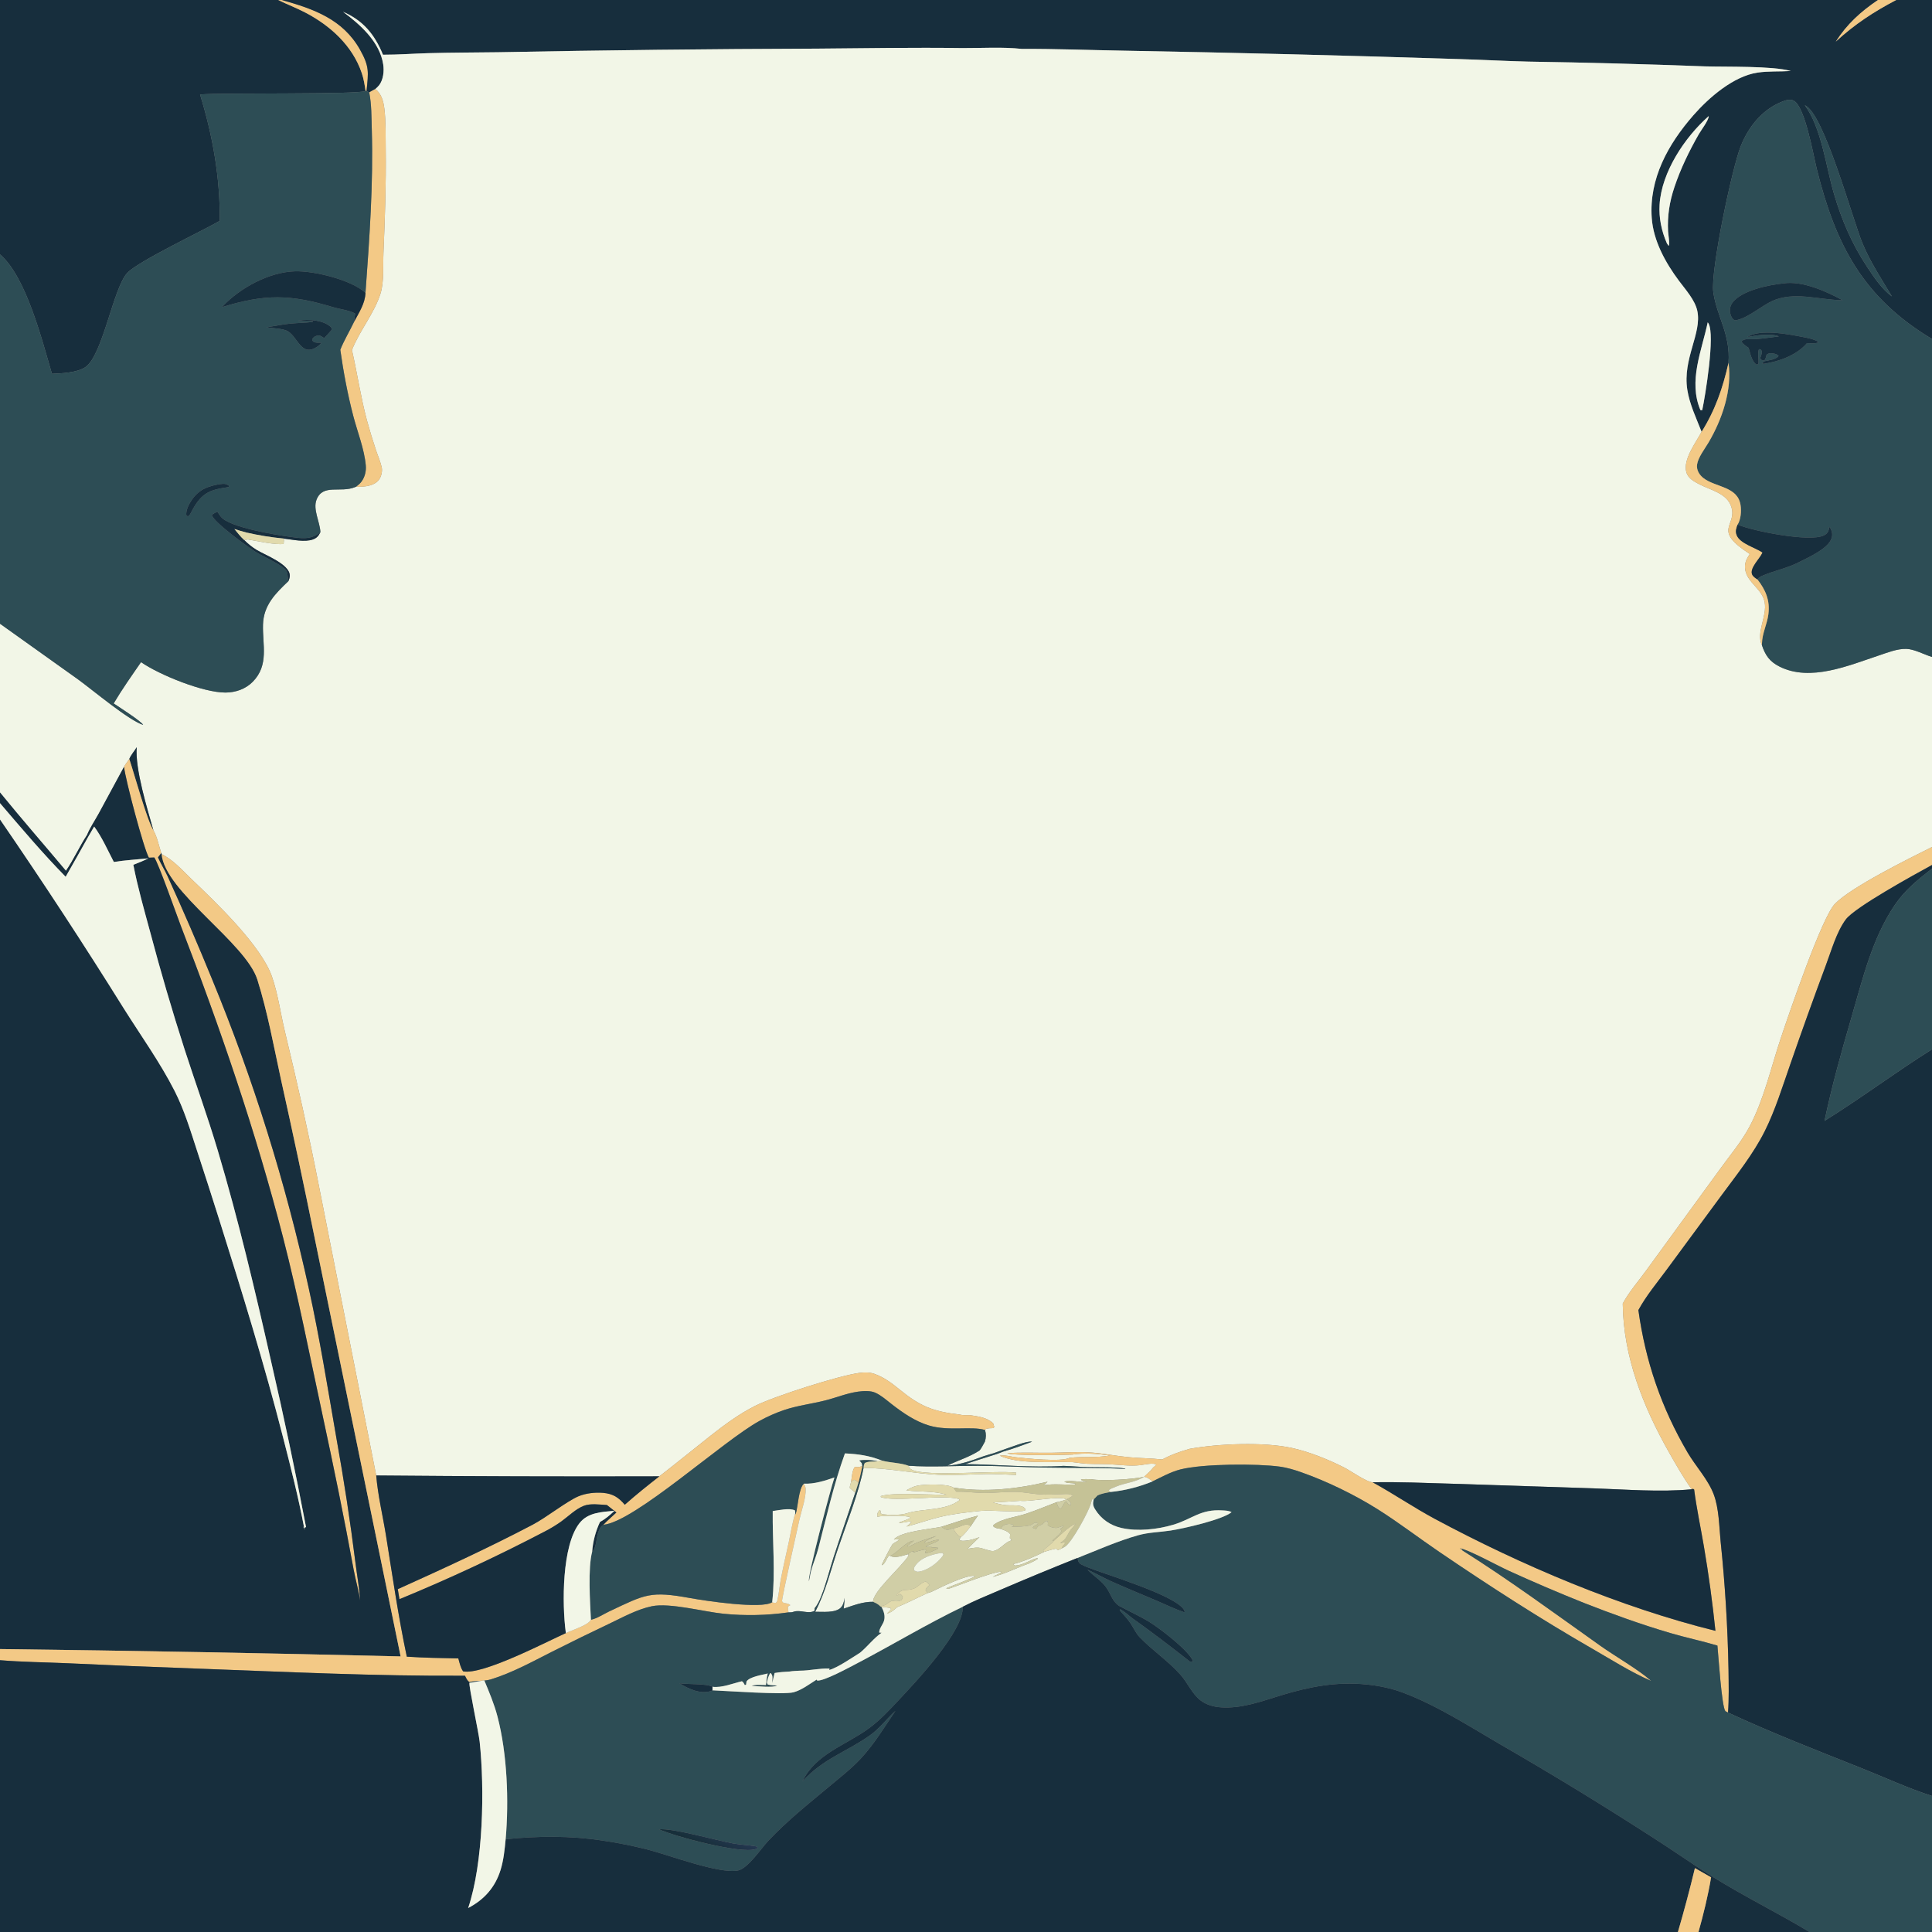 <?xml version="1.0" encoding="utf-8" ?>
<svg xmlns="http://www.w3.org/2000/svg" xmlns:xlink="http://www.w3.org/1999/xlink" width="1024" height="1024">
	<rect width="100%" height="100%" fill="#808080" stroke="none"/>
	<path fill="#172E3D" d="M0 0L147.459 0C152.161 2.324 157.077 4.182 161.728 6.606C175.071 13.559 186.831 24.188 191.752 38.754C192.798 41.849 193.307 45.029 193.755 48.254C189.77 50.144 118.598 49.141 106.038 50.056C112.819 72.241 116.639 93.833 116.499 117.05C106.784 122.634 73.416 138.39 67.519 144.601C59.961 152.561 54.469 188.626 45.108 194.704C40.699 197.567 32.638 197.906 27.529 198.129C22.372 180.639 13.941 146.755 0 134.838L0 0Z"/>
	<path fill="#F3C986" d="M147.459 0L149.356 0C166.229 4.728 181.723 10.159 190.817 26.317C195.927 35.399 195.261 38.296 194.279 48.206L193.755 48.254C193.307 45.029 192.798 41.849 191.752 38.754C186.831 24.188 175.071 13.559 161.728 6.606C157.077 4.182 152.161 2.324 147.459 0Z"/>
	<path fill="#172E3D" d="M149.356 0L995.351 0C986.145 6.255 979.044 12.68 972.996 22.063C982.923 12.931 993.106 6.236 1005.04 0L1024 0L1024 179.686C987.35 157.684 972.931 129.76 962.926 89.573C961.043 82.011 956.758 56.759 950.776 53.405C948.659 52.218 945.894 53.309 943.868 54.161C933.693 58.441 926.709 67.35 922.673 77.379C918.114 88.708 906.468 143.742 908.097 154.906C910.001 167.95 917.299 177.243 916.137 192.341C913.144 205.601 909.138 217.296 901.88 228.872C899.059 221.659 895.525 214.306 894.31 206.612C891.7 190.091 902.149 176.633 899.605 164.754C898.373 159.004 893.358 153.493 889.913 148.872C882.77 139.293 876.328 127.719 875.461 115.58C873.972 94.704 884.104 76.458 897.485 61.146C905.702 51.743 918.764 40.381 931.539 38.477C937.262 37.623 943.363 38.011 949.158 37.642C939.599 34.874 914.956 35.507 903.669 35.178Q856.812 33.394 809.926 32.651C797.806 32.357 785.702 31.672 773.585 31.324Q684.619 28.452 595.62 26.858C577.571 26.555 559.569 25.845 541.509 25.91C531.303 24.816 520.382 25.53 510.098 25.484C484.309 25.117 458.617 25.579 432.835 25.778Q348.332 26.05 263.843 27.686C251.583 27.86 239.301 27.838 227.046 28.179C219.043 28.401 210.982 29.023 202.982 29.006C198.6 18.331 192.571 10.894 181.787 6.234C190.969 13.046 201.319 22.206 203.124 34.218C203.651 37.729 203.175 42.253 200.945 45.161C200.371 45.91 199.652 46.538 198.957 47.171C197.866 47.765 196.74 48.326 195.695 48.998L194.279 48.206C195.261 38.296 195.927 35.399 190.817 26.317C181.723 10.159 166.229 4.728 149.356 0ZM956.596 55.803C965.416 67.746 967.777 88.077 971.95 102.369C976.062 116.451 981.511 129.227 989.645 141.492C993.188 146.835 997.503 153.347 1002.77 157.129C997.231 147.957 991.282 138.9 987.152 128.978C981.945 116.47 966.703 59.867 956.596 55.803ZM905.665 61.523C892.934 72.751 880.668 91.219 879.612 108.455C879.18 115.507 880.656 122.539 883.496 128.987L884.418 130.306C885.14 129.405 884.191 124.098 884.115 122.647C883.689 114.442 884.869 106.973 887.463 99.214C890.717 89.483 895.307 80.024 900.4 71.119C901.628 68.971 905.675 63.726 905.665 61.523ZM905.13 170.847C901.926 186.021 894.765 201.941 901.241 217.335L902.201 217.422C903.834 209.852 909.082 177.78 905.572 171.484C905.446 171.258 905.277 171.059 905.13 170.847Z"/>
	<path fill="#F3C986" d="M995.351 0L1005.04 0C993.106 6.236 982.923 12.931 972.996 22.063C979.044 12.68 986.145 6.255 995.351 0Z"/>
	<path fill="#F2F6E7" d="M202.982 29.006C210.982 29.023 219.043 28.401 227.046 28.179C239.301 27.838 251.583 27.86 263.843 27.686Q348.332 26.05 432.835 25.778C458.617 25.579 484.309 25.117 510.098 25.484C520.382 25.53 531.303 24.816 541.509 25.91C559.569 25.845 577.571 26.555 595.62 26.858Q684.619 28.452 773.585 31.324C785.702 31.672 797.806 32.357 809.926 32.651Q856.812 33.394 903.669 35.178C914.956 35.507 939.599 34.874 949.158 37.642C943.363 38.011 937.262 37.623 931.539 38.477C918.764 40.381 905.702 51.743 897.485 61.146C884.104 76.458 873.972 94.704 875.461 115.58C876.328 127.719 882.77 139.293 889.913 148.872C893.358 153.493 898.373 159.004 899.605 164.754C902.149 176.633 891.7 190.091 894.31 206.612C895.525 214.306 899.059 221.659 901.88 228.872C898.843 234.544 891.998 243.443 893.761 250.165C894.616 253.427 897.701 255.107 900.476 256.577C906.457 259.744 915.408 261.372 917.661 268.717C920.83 279.053 907.158 280.523 927.422 293.622C925.564 296.395 924.391 298.801 925.045 302.216C926.335 308.951 934.049 312.232 935.314 319.213C936.682 326.772 930.633 335.205 933.855 341.954C935.645 347.307 937.892 350.626 943.139 353.279C959.486 361.546 979.988 352.663 995.845 347.405C1000.43 345.883 1005.56 343.775 1010.46 343.921C1014.57 344.044 1019.98 346.983 1024 348.21L1024 448.937C1011.63 455.104 981.023 470.219 972.525 479.073C965.552 486.338 948.281 537.022 943.789 550.463C938.652 565.838 934.937 582.685 927.345 597.032C922.958 605.322 916.693 612.594 911.245 620.202L872.777 673.015C868.628 678.804 863.421 684.668 860.089 690.924C860.376 719.157 870.93 745.621 884.634 769.812C888.371 776.41 892.23 783.173 896.63 789.352C879.676 790.961 861.708 789.409 844.694 788.859L769.51 786.403C755.528 786.008 741.517 785.363 727.53 785.643C724.292 785.549 715.827 779.524 712.441 777.805C704.153 773.596 693.771 769.403 684.714 767.441C669.59 764.163 645.797 765.168 630.553 767.907C625.472 769.342 620.668 771.033 616.018 773.556C610.138 772.894 604.255 772.893 598.376 772.354C591.806 771.751 585.297 770.415 578.73 769.889C571.601 769.319 564.102 769.933 556.925 770.004C549.332 770.079 541.483 769.667 533.935 770.223C535.754 771.637 563.935 771.185 568.351 770.975C575.027 769.975 581.595 770.532 588.246 771.421C580.99 772.824 574.033 771.791 566.863 772.689C562.512 774.981 543.786 772.973 538.541 772.389C536.082 772.115 532.246 771.002 529.918 771.563C540.106 776.253 557.37 774.534 568.595 774.977C569.846 775.132 571.096 775.277 572.344 775.453C577.342 776.157 582.455 775.842 587.49 776.061C593.117 776.305 598.707 777.193 604.348 776.568C606.104 776.374 611.649 775.062 612.839 776.326C612.321 776.899 611.926 777.281 611.292 777.741C609.753 779.717 608.154 781.047 606.379 782.741C600.502 784.067 584.239 785.125 578.4 784.018C576.848 784.048 574.302 783.747 572.886 784.214C573.605 784.987 574.958 785.174 575.966 785.496C572.399 785.622 567.454 784.441 564.108 785.255C565.241 786.252 568.235 785.986 569.889 786.314L569.916 786.811C564.244 787.145 558.965 786.218 553.197 787.198C553.866 786.561 554.565 785.955 555.254 785.339C539.366 789.193 521.465 791.125 505.285 788.423C502.055 786.35 490.175 786.635 486.263 787.423C484.116 787.855 482.238 788.879 480.327 789.906C487.434 790.874 494.792 790.076 501.666 792.237C493.466 792.368 473.402 790.897 466.847 792.956L466.856 793.467C473.82 796.192 499.665 791.994 508.283 794.503L508.597 795.058C501.265 800.911 488.919 799.401 480.493 802.115C477.261 803.156 470.864 803.017 467.484 802.547L466.725 802.021L466.707 800.763L466.245 800.383C465.564 801.002 464.929 802.043 464.934 803.034C464.935 803.344 465.018 803.649 465.06 803.956C465.236 803.906 465.408 803.844 465.586 803.806C468.29 803.234 480.033 803.067 482.373 804.14L482.157 804.771C480.636 805.482 479.162 806.013 477.576 806.553C476.839 806.803 477.106 806.676 476.502 807.245L477.278 807.173C478.893 807.012 480.494 806.667 482.088 806.365L481.886 806.47C482.295 806.566 482.701 806.685 483.119 806.725C482.382 807.582 481.668 808.033 480.855 808.749C480.735 808.854 480.654 808.998 480.554 809.123C486.421 807.541 492.119 805.511 498.042 804.072C505.074 802.364 512.694 801.522 519.895 800.791C525.58 800.214 539.388 801.842 543.293 800.597L543.504 799.839C542.877 799.061 542.503 798.761 541.532 798.419C538.964 797.514 535.278 798.056 532.497 797.697C530.408 797.427 528.312 796.832 526.272 796.313C531.124 796.147 535.976 795.762 540.821 795.447C545.911 796.164 562.144 792.496 565.236 794.771C563.526 795.301 561.814 795.905 560.043 796.185C554.724 798.233 549.404 800.426 544.008 802.254C538.461 804.133 531.394 804.676 526.634 808.236L526.392 808.883C527.419 810.017 528.881 810.061 530.313 810.322C532.091 811.011 534.205 811.527 535.393 813.095L535.233 815.298L536 815.885L535.873 816.525C532.626 817.361 529.869 821.608 526.518 822.063C524.666 822.315 520.865 820.482 518.692 820.306C516.833 820.154 514.766 820.612 512.93 820.911C514.875 818.735 517.059 816.751 519.154 814.72C516.75 815.622 514.298 816.38 511.725 816.595C510.4 816.705 509.372 816.84 508.368 815.954L509.312 814.724C511.341 813.025 512.919 810.88 514.58 808.831C515.73 806.948 517.069 805.146 518.317 803.325C511.808 804.993 505.398 807.154 499.003 809.21C493.379 810.456 477.29 811.651 473.773 815.966C474.716 815.906 475.655 815.858 476.6 815.836C475.911 816.765 475.665 816.821 474.693 817.372C474.067 817.728 473.371 818.083 472.914 818.657C472.349 819.366 467.649 828.458 467.483 829.105C467.44 829.274 467.426 829.449 467.398 829.622C469.285 828.877 469.784 825.75 471.417 824.322L471.895 824.693C474.598 826.045 478.527 824.464 481.356 823.739L481.559 824.512C478.217 830.135 462.345 843.739 462.781 848.99C457.37 848.868 452.252 850.939 447.185 852.612Q447.509 849.753 447.697 846.881C447.33 848.72 446.999 850.738 445.607 852.115C442.677 855.012 435.833 854.231 432.061 854.27C437.654 843.658 440.337 832.006 444.168 820.705C448.595 807.646 455.165 791.247 457.708 777.99C470.911 778.118 483.989 780.913 497.173 781.657C505.633 782.134 514.059 781.389 522.51 781.27C527.843 781.196 533.246 781.56 538.58 781.768L538.587 780.534C527.877 779.211 490.593 782.88 483.288 778.982C482.161 778.38 482.016 777.983 481.558 776.889C493.976 777.687 505.947 776.881 518.334 776.911C530.11 776.94 541.871 777.626 553.643 777.831C567.762 778.077 582.02 777.838 596.119 778.515L596.532 778.352C589.965 777.5 583.847 777.753 577.249 777.636C572.727 777.556 568.211 777.072 563.68 776.949C546.46 778.038 528.952 776.182 511.694 776.003C517.19 774.117 522.793 772.479 528.315 770.66C529.444 770.282 530.547 769.818 531.655 769.381C536.869 767.959 541.931 765.995 547.008 764.155C544.536 763.453 534.833 767.423 531.916 768.349L526.74 770.211C524.89 770.737 523.045 771.257 521.221 771.869C514.688 774.285 509.106 776.247 502.11 776.851C507.884 773.914 513.737 772.363 519.255 768.734C520.332 767.331 521.143 765.648 522.012 764.109C522.674 761.947 522.712 760.109 522.102 757.941L522.242 757.556C523.545 756.909 525.068 756.999 526.495 756.928L527.007 756.341L526.399 754.377C523.02 751.222 518.423 750.725 514.057 750.055C512.273 750.058 510.357 750.208 508.629 749.749C494.396 748.068 487.7 745.395 476.6 736.31C472.527 732.976 468.427 729.923 463.404 728.154C460.857 727.257 458.126 727.313 455.482 727.665C444.556 729.124 410.158 740.108 400.166 745.169C391.747 749.434 384.061 755.081 376.669 760.911C367.584 768.076 358.63 775.414 349.468 782.481Q274.436 782.699 199.405 782.036L168.894 627.846C163.547 600.634 157.538 573.715 151.014 546.765C148.676 537.108 147.398 526.94 144.115 517.547C138.39 501.169 114.439 478.281 101.614 466.05C96.692 461.356 91.842 455.715 85.671 452.719L85.474 452.108C84.196 448.271 83.314 443.521 81.293 440.065C78.031 428.497 71.504 407.479 72.473 396.05C71.325 397.982 69.294 400.279 68.53 402.289C67.636 403.608 66.436 405.03 65.737 406.444L52.363 431.159C50.37 434.807 47.695 438.7 46.165 442.521C42.127 448.676 39.139 455.464 34.961 461.573C23.335 447.72 11.412 434.066 0 420.047L0 330.587L41.489 360.182C48.904 365.556 68.246 381.809 75.855 384.209C75.146 382.435 62.587 374.418 60.246 372.842C64.691 365.337 69.797 358.127 74.752 350.952C84.369 357.645 107.675 367.135 119.546 367.068C124.907 367.038 130.208 365.198 134 361.321C142.673 352.454 139.081 341.83 139.392 331.054C139.689 320.751 145.953 314.599 152.901 307.977C153.271 306.966 153.626 306.084 153.594 304.983C153.423 298.972 140.497 294.195 136.045 291.482C133.559 289.968 131.452 288.237 129.387 286.192L131.428 285.924C136.179 286.723 146.029 288.924 150.331 288.275L150.569 285.483C155.079 286.002 161.621 287.509 165.95 285.881C167.996 285.112 168.877 283.973 169.819 282.069C169.606 276.636 165.693 269.972 167.806 264.746C171.23 256.279 180.412 261.404 188.218 258.177C188.396 258.103 188.573 258.026 188.75 257.95Q191.404 258.091 194.035 257.713C196.602 257.322 199.516 256.295 201.027 254.044C202.097 252.449 202.753 249.69 202.343 247.812C201.687 244.804 200.323 241.69 199.335 238.761Q196.681 230.834 194.471 222.773C191.191 210.46 189.365 197.913 186.537 185.517C190.573 175.226 198.443 166.021 201.694 155.519C203.645 149.216 202.954 140.52 203.244 133.882C204.047 115.489 204.682 97.284 204.446 78.859C204.357 71.857 204.566 64.458 203.707 57.507C203.222 53.583 202.151 49.704 198.957 47.171C199.652 46.538 200.371 45.91 200.945 45.161C203.175 42.253 203.651 37.729 203.124 34.218C201.319 22.206 190.969 13.046 181.787 6.234C192.571 10.894 198.6 18.331 202.982 29.006Z"/>
	<path fill="#F3C986" d="M195.695 48.998C196.74 48.326 197.866 47.765 198.957 47.171C202.151 49.704 203.222 53.583 203.707 57.507C204.566 64.458 204.357 71.857 204.446 78.859C204.682 97.284 204.047 115.489 203.244 133.882C202.954 140.52 203.645 149.216 201.694 155.519C198.443 166.021 190.573 175.226 186.537 185.517C189.365 197.913 191.191 210.46 194.471 222.773Q196.681 230.834 199.335 238.761C200.323 241.69 201.687 244.804 202.343 247.812C202.753 249.69 202.097 252.449 201.027 254.044C199.516 256.295 196.602 257.322 194.035 257.713Q191.404 258.091 188.75 257.95C189.837 257.125 190.844 256.302 191.652 255.189C193.4 252.783 194.143 249.697 193.884 246.745C193.12 238.049 189.427 228.866 187.221 220.387C184.206 208.794 182.043 197.235 180.362 185.382C182.366 180.33 185.322 175.516 187.66 170.59C190.251 165.677 193.514 160.923 193.711 155.233C195.807 126.595 197.919 97.362 197.055 68.659C196.861 62.229 196.966 55.319 195.695 48.998Z"/>
	<path fill="#2D4D55" d="M193.755 48.254L194.279 48.206L195.695 48.998C196.966 55.319 196.861 62.229 197.055 68.659C197.919 97.362 195.807 126.595 193.711 155.233C186.415 148.383 166.505 143.508 156.407 143.797C142.626 144.192 127.229 152.569 117.909 162.457L117.591 162.801C140.377 155.771 153.836 155.926 176.557 162.814C180.006 163.86 184.667 164.349 187.752 165.934C187.93 166.026 188.093 166.143 188.263 166.248C187.976 167.709 187.748 169.102 187.66 170.59C185.322 175.516 182.366 180.33 180.362 185.382C182.043 197.235 184.206 208.794 187.221 220.387C189.427 228.866 193.12 238.049 193.884 246.745C194.143 249.697 193.4 252.783 191.652 255.189C190.844 256.302 189.837 257.125 188.75 257.95C188.573 258.026 188.396 258.103 188.218 258.177C180.412 261.404 171.23 256.279 167.806 264.746C165.693 269.972 169.606 276.636 169.819 282.069L169.268 282.5C164.393 286.245 159.203 285.277 153.459 284.491C145.416 283.39 121.536 279.459 117.095 273.909C116.43 273.079 115.848 272.166 115.271 271.273C114.002 271.685 113.297 272.137 112.265 272.938C113.149 276.842 132.066 290.352 135.676 292.642C138.716 294.571 151.059 300.063 152.012 302.899C152.546 304.487 152.454 306.345 152.901 307.977C145.953 314.599 139.689 320.751 139.392 331.054C139.081 341.83 142.673 352.454 134 361.321C130.208 365.198 124.907 367.038 119.546 367.068C107.675 367.135 84.369 357.645 74.752 350.952C69.797 358.127 64.691 365.337 60.246 372.842C62.587 374.418 75.146 382.435 75.855 384.209C68.246 381.809 48.904 365.556 41.489 360.182L0 330.587L0 134.838C13.941 146.755 22.372 180.639 27.529 198.129C32.638 197.906 40.699 197.567 45.108 194.704C54.469 188.626 59.961 152.561 67.519 144.601C73.416 138.39 106.784 122.634 116.499 117.05C116.639 93.833 112.819 72.241 106.038 50.056C118.598 49.141 189.77 50.144 193.755 48.254ZM170.447 181.623C169.108 181.654 167.697 181.814 166.441 181.272C165.739 180.97 165.743 180.623 165.438 179.991C165.929 178.886 166.557 178.359 167.753 177.986C169.58 177.417 170.287 178.289 171.817 179.182C173.205 177.739 174.579 176.311 175.85 174.763C175.7 173.61 175.679 173.578 174.81 172.869C170.849 169.64 163.507 169.127 158.723 169.871C158.363 169.927 158.006 170 157.652 170.082C160.427 170.013 163.184 169.837 165.93 170.318L165.737 170.663C161.844 171.096 157.936 171.151 154.04 171.512C149.741 171.91 145.469 172.838 141.197 173.459C144.17 173.976 150.137 174.096 152.563 175.553C158.036 178.841 159.75 189.623 168.374 183.593C169.18 183.029 169.793 182.351 170.447 181.623ZM116.357 256.632C110.033 257.689 105.421 259.498 101.618 265.004C100.154 267.123 98.31 270.665 98.788 273.298L99.625 273.666C100.479 273.148 100.717 272.684 101.165 271.806C104.058 266.267 106.934 261.793 113.217 259.777C115.758 258.962 118.548 258.568 121.178 258.143L121.423 257.517C119.687 256.133 118.423 256.405 116.357 256.632Z"/>
	<path fill="#2D4D55" d="M916.137 192.341C917.299 177.243 910.001 167.95 908.097 154.906C906.468 143.742 918.114 88.708 922.673 77.379C926.709 67.35 933.693 58.441 943.868 54.161C945.894 53.309 948.659 52.218 950.776 53.405C956.758 56.759 961.043 82.011 962.926 89.573C972.931 129.76 987.35 157.684 1024 179.686L1024 348.21C1019.98 346.983 1014.57 344.044 1010.46 343.921C1005.56 343.775 1000.43 345.883 995.845 347.405C979.988 352.663 959.486 361.546 943.139 353.279C937.892 350.626 935.645 347.307 933.855 341.954C933.864 341.639 933.876 341.324 933.881 341.009C933.972 335.667 936.622 330.831 937.282 325.57C938.202 318.23 935.857 312.744 931.46 307.091C932.08 306.169 932.834 305.702 933.836 305.266C940.519 302.359 947.115 301.273 953.946 297.749C958.915 295.185 969.311 290.618 970.847 285.031C971.427 282.921 970.908 281.415 969.938 279.536L969.435 279.4C969.419 279.889 969.431 280.21 969.298 280.708C968.876 282.28 967.911 283.264 966.46 283.895C958.555 287.331 929.436 281.511 921.414 278.227C921.266 278.167 921.12 278.103 920.974 278.041C922.719 275.276 923.008 270.894 922.534 267.724C921.052 257.808 909.425 258.356 902.976 253.482C900.708 251.768 899.053 249.121 899.488 246.186C900.054 242.37 903.658 237.767 905.59 234.481C912.767 222.271 918.137 206.686 916.137 192.341ZM957.757 181.849C959.681 181.952 961.67 182.253 963.512 181.577L963.409 180.943C961.338 179.85 959.094 179.32 956.809 178.872C948.933 177.329 932.927 174.019 926.074 178.655C930.576 177.757 938.593 176.544 942.854 178.305C937.071 178.989 931.583 180.059 925.739 179.736C924.519 180.063 923.804 179.973 923.059 181.051C923.823 182.497 925.486 183.421 926.792 184.352C927.676 187.184 928.415 191.68 931.071 193.281L931.983 192.941C932.372 190.471 931.417 187.277 932.286 185.068L933.151 185.198C933.685 185.932 933.997 185.972 933.831 186.92C933.653 187.94 933.326 188.788 932.962 189.752L933.389 190.687L935.106 191.149C935.21 190.997 935.323 190.85 935.418 190.691C935.932 189.823 936.091 188.982 936.328 188.012C937.456 187.134 938.124 187.17 939.566 187.322C940.762 187.448 941.876 187.724 942.689 188.653C941.412 190.543 937.449 190.962 935.292 191.429C934.411 191.951 934.845 191.602 934.062 192.56L934.704 192.847C942.82 191.69 952.273 188.276 957.757 181.849ZM945.332 150.204C937.673 150.962 923.321 153.84 918.374 160.248C917.152 161.83 916.636 163.76 917.006 165.734C917.247 167.025 917.783 168.539 918.827 169.384C919.456 169.893 920.043 169.746 920.8 169.576C926.661 168.263 933.622 162.175 939.33 159.508C950.896 154.362 963.63 158.807 975.788 159.109L976.603 159.136C968.18 154.53 955.282 148.693 945.332 150.204Z"/>
	<path fill="#2D4D55" d="M1002.77 157.129C997.503 153.347 993.188 146.835 989.645 141.492C981.511 129.227 976.062 116.451 971.95 102.369C967.777 88.077 965.416 67.746 956.596 55.803C966.703 59.867 981.945 116.47 987.152 128.978C991.282 138.9 997.231 147.957 1002.77 157.129Z"/>
	<path fill="#F2F6E7" d="M883.496 128.987C880.656 122.539 879.18 115.507 879.612 108.455C880.668 91.219 892.934 72.751 905.665 61.523C905.675 63.726 901.628 68.971 900.4 71.119C895.307 80.024 890.717 89.483 887.463 99.214C884.869 106.973 883.689 114.442 884.115 122.647C884.191 124.098 885.14 129.405 884.418 130.306L883.496 128.987Z"/>
	<path fill="#172E3D" d="M117.591 162.801L117.909 162.457C127.229 152.569 142.626 144.192 156.407 143.797C166.505 143.508 186.415 148.383 193.711 155.233C193.514 160.923 190.251 165.677 187.66 170.59C187.748 169.102 187.976 167.709 188.263 166.248C188.093 166.143 187.93 166.026 187.752 165.934C184.667 164.349 180.006 163.86 176.557 162.814C153.836 155.926 140.377 155.771 117.591 162.801Z"/>
	<path fill="#172E3D" d="M939.33 159.508C933.622 162.175 926.661 168.263 920.8 169.576C920.043 169.746 919.456 169.893 918.827 169.384C917.783 168.539 917.247 167.025 917.006 165.734C916.636 163.76 917.152 161.83 918.374 160.248C923.321 153.84 937.673 150.962 945.332 150.204C955.282 148.693 968.18 154.53 976.603 159.136L975.788 159.109C963.63 158.807 950.896 154.362 939.33 159.508Z"/>
	<path fill="#172E3D" d="M171.817 179.182C170.287 178.289 169.58 177.417 167.753 177.986C166.557 178.359 165.929 178.886 165.438 179.991C165.743 180.623 165.739 180.97 166.441 181.272C167.697 181.814 169.108 181.654 170.447 181.623C169.793 182.351 169.18 183.029 168.374 183.593C159.75 189.623 158.036 178.841 152.563 175.553C150.137 174.096 144.17 173.976 141.197 173.459C145.469 172.838 149.741 171.91 154.04 171.512C157.936 171.151 161.844 171.096 165.737 170.663L165.93 170.318C163.184 169.837 160.427 170.013 157.652 170.082C158.006 170 158.363 169.927 158.723 169.871C163.507 169.127 170.849 169.64 174.81 172.869C175.679 173.578 175.7 173.61 175.85 174.763C174.579 176.311 173.205 177.739 171.817 179.182Z"/>
	<path fill="#F2F6E7" d="M901.241 217.335C894.765 201.941 901.926 186.021 905.13 170.847C905.277 171.059 905.446 171.258 905.572 171.484C909.082 177.78 903.834 209.852 902.201 217.422L901.241 217.335Z"/>
	<path fill="#172E3D" d="M926.074 178.655C932.927 174.019 948.933 177.329 956.809 178.872C959.094 179.32 961.338 179.85 963.409 180.943L963.512 181.577C961.67 182.253 959.681 181.952 957.757 181.849C952.273 188.276 942.82 191.69 934.704 192.847L934.062 192.56C934.845 191.602 934.411 191.951 935.292 191.429C937.449 190.962 941.412 190.543 942.689 188.653C941.876 187.724 940.762 187.448 939.566 187.322C938.124 187.17 937.456 187.134 936.328 188.012C936.091 188.982 935.932 189.823 935.418 190.691C935.323 190.85 935.21 190.997 935.106 191.149L933.389 190.687L932.962 189.752C933.326 188.788 933.653 187.94 933.831 186.92C933.997 185.972 933.685 185.932 933.151 185.198L932.286 185.068C931.417 187.277 932.372 190.471 931.983 192.941L931.071 193.281C928.415 191.68 927.676 187.184 926.792 184.352C925.486 183.421 923.823 182.497 923.059 181.051C923.804 179.973 924.519 180.063 925.739 179.736C931.583 180.059 937.071 178.989 942.854 178.305C938.593 176.544 930.576 177.757 926.074 178.655Z"/>
	<path fill="#F3C986" d="M916.137 192.341C918.137 206.686 912.767 222.271 905.59 234.481C903.658 237.767 900.054 242.37 899.488 246.186C899.053 249.121 900.708 251.768 902.976 253.482C909.425 258.356 921.052 257.808 922.534 267.724C923.008 270.894 922.719 275.276 920.974 278.041C920.236 280.108 919.65 281.566 920.512 283.72C922.266 288.098 930.401 290.274 934.153 292.844C934.077 293.011 934.002 293.179 933.923 293.345C932.509 296.311 927.224 301.218 928.672 304.511C929.148 305.594 930.48 306.474 931.46 307.091C935.857 312.744 938.202 318.23 937.282 325.57C936.622 330.831 933.972 335.667 933.881 341.009C933.876 341.324 933.864 341.639 933.855 341.954C930.633 335.205 936.682 326.772 935.314 319.213C934.049 312.232 926.335 308.951 925.045 302.216C924.391 298.801 925.564 296.395 927.422 293.622C907.158 280.523 920.83 279.053 917.661 268.717C915.408 261.372 906.457 259.744 900.476 256.577C897.701 255.107 894.616 253.427 893.761 250.165C891.998 243.443 898.843 234.544 901.88 228.872C909.138 217.296 913.144 205.601 916.137 192.341Z"/>
	<path fill="#172E3D" d="M101.165 271.806C100.717 272.684 100.479 273.148 99.625 273.666L98.788 273.298C98.31 270.665 100.154 267.123 101.618 265.004C105.421 259.498 110.033 257.689 116.357 256.632C118.423 256.405 119.687 256.133 121.423 257.517L121.178 258.143C118.548 258.568 115.758 258.962 113.217 259.777C106.934 261.793 104.058 266.267 101.165 271.806Z"/>
	<path fill="#172E3D" d="M130.602 282.254C128.461 281.671 126.334 281.085 124.229 280.38C125.881 282.368 127.472 284.45 129.387 286.192C131.452 288.237 133.559 289.968 136.045 291.482C140.497 294.195 153.423 298.972 153.594 304.983C153.626 306.084 153.271 306.966 152.901 307.977C152.454 306.345 152.546 304.487 152.012 302.899C151.059 300.063 138.716 294.571 135.676 292.642C132.066 290.352 113.149 276.842 112.265 272.938C113.297 272.137 114.002 271.685 115.271 271.273C115.848 272.166 116.43 273.079 117.095 273.909C121.536 279.459 145.416 283.39 153.459 284.491C159.203 285.277 164.393 286.245 169.268 282.5L169.819 282.069C168.877 283.973 167.996 285.112 165.95 285.881C161.621 287.509 155.079 286.002 150.569 285.483C143.819 284.81 137.214 283.776 130.602 282.254Z"/>
	<path fill="#172E3D" d="M920.974 278.041C921.12 278.103 921.266 278.167 921.414 278.227C929.436 281.511 958.555 287.331 966.46 283.895C967.911 283.264 968.876 282.28 969.298 280.708C969.431 280.21 969.419 279.889 969.435 279.4L969.938 279.536C970.908 281.415 971.427 282.921 970.847 285.031C969.311 290.618 958.915 295.185 953.946 297.749C947.115 301.273 940.519 302.359 933.836 305.266C932.834 305.702 932.08 306.169 931.46 307.091C930.48 306.474 929.148 305.594 928.672 304.511C927.224 301.218 932.509 296.311 933.923 293.345C934.002 293.179 934.077 293.011 934.153 292.844C930.401 290.274 922.266 288.098 920.512 283.72C919.65 281.566 920.236 280.108 920.974 278.041Z"/>
	<path fill="#E1DAAC" d="M124.229 280.38C126.334 281.085 128.461 281.671 130.602 282.254C137.214 283.776 143.819 284.81 150.569 285.483L150.331 288.275C146.029 288.924 136.179 286.723 131.428 285.924L129.387 286.192C127.472 284.45 125.881 282.368 124.229 280.38Z"/>
	<path fill="#172E3D" d="M68.53 402.289C69.294 400.279 71.325 397.982 72.473 396.05C71.504 407.479 78.031 428.497 81.293 440.065C77.942 434.925 71.137 410.026 68.53 402.289Z"/>
	<path fill="#F3C986" d="M65.737 406.444C66.436 405.03 67.636 403.608 68.53 402.289C71.137 410.026 77.942 434.925 81.293 440.065C83.314 443.521 84.196 448.271 85.474 452.108C85.102 452.849 83.679 454.325 83.756 454.498C85.265 457.847 87.281 461.027 88.824 464.393Q101.22 491.593 112.519 519.266Q120.694 539.116 127.99 559.305Q135.286 579.495 141.69 599.984Q148.094 620.474 153.594 641.225Q159.093 661.976 163.677 682.948C169.446 709.162 173.707 735.816 178.306 762.262Q184.234 795.148 188.4 828.304C189.226 835.055 190.454 841.461 190.901 848.299C190.061 842.763 188.429 837.357 187.421 831.847C182.379 804.28 176.747 776.907 170.842 749.504C164.111 718.265 157.991 686.809 150.023 655.857C135.518 599.508 116.696 544.778 95.757 490.518C93.851 485.58 83.742 456.843 81.757 454.488C80.808 454.548 79.864 454.576 78.914 454.593C76.18 449.918 66.395 412.861 65.737 406.444Z"/>
	<path fill="#172E3D" d="M65.737 406.444C66.395 412.861 76.18 449.918 78.914 454.593C79.864 454.576 80.808 454.548 81.757 454.488C83.742 456.843 93.851 485.58 95.757 490.518C116.696 544.778 135.518 599.508 150.023 655.857C157.991 686.809 164.111 718.265 170.842 749.504C176.747 776.907 182.379 804.28 187.421 831.847C188.429 837.357 190.061 842.763 190.901 848.299C190.454 841.461 189.226 835.055 188.4 828.304Q184.234 795.148 178.306 762.262C173.707 735.816 169.446 709.162 163.677 682.948Q159.093 661.976 153.594 641.225Q148.094 620.474 141.69 599.984Q135.286 579.495 127.99 559.305Q120.694 539.116 112.519 519.266Q101.22 491.593 88.824 464.393C87.281 461.027 85.265 457.847 83.756 454.498C83.679 454.325 85.102 452.849 85.474 452.108L85.671 452.719C87.374 472.582 130.243 499.615 136.421 519.247C141.807 536.362 145.082 554.496 148.895 572.029Q158.407 614.718 167.071 657.587L212.337 877.933Q106.181 875.333 0 874.031L0 434.324Q34.042 483.858 65.834 534.865C74.758 549.032 84.94 563.272 92.52 578.164C97.669 588.278 100.888 599.053 104.399 609.797Q110.351 627.951 116.111 646.167C128.246 684.633 140.11 723.069 150.109 762.156C154.12 777.833 158.184 793.68 161.176 809.59L161.024 809.995L160.795 809.024C161.275 809.685 161.305 810.2 161.459 810.989L161.392 809.654L162.207 809.395Q153.803 765.296 143.69 721.556C135.242 684.15 126.37 646.484 115.411 609.737C110.046 591.748 103.646 574.176 97.875 556.329Q87.88 525.268 79.522 493.728C76.361 482.051 72.97 470.226 70.67 458.346C73.377 457.303 76.019 456.263 78.606 454.942C72.564 455.563 66.322 455.897 60.336 456.861C57.083 450.652 54.075 443.725 49.906 438.095L46.7 443.604Q40.824 454.202 34.801 464.717C22.551 452.219 11.367 438.975 0 425.691L0 420.047C11.412 434.066 23.335 447.72 34.961 461.573C39.139 455.464 42.127 448.676 46.165 442.521C47.695 438.7 50.37 434.807 52.363 431.159L65.737 406.444Z"/>
	<path fill="#F2F6E7" d="M0 425.691C11.367 438.975 22.551 452.219 34.801 464.717Q40.824 454.202 46.7 443.604L49.906 438.095C54.075 443.725 57.083 450.652 60.336 456.861C66.322 455.897 72.564 455.563 78.606 454.942C76.019 456.263 73.377 457.303 70.67 458.346C72.97 470.226 76.361 482.051 79.522 493.728Q87.88 525.268 97.875 556.329C103.646 574.176 110.046 591.748 115.411 609.737C126.37 646.484 135.242 684.15 143.69 721.556Q153.803 765.295 162.207 809.395L161.392 809.654L161.459 810.989C161.305 810.2 161.275 809.685 160.795 809.024L161.024 809.995L161.176 809.59C158.184 793.68 154.12 777.833 150.109 762.156C140.11 723.069 128.246 684.633 116.111 646.167Q110.351 627.951 104.399 609.797C100.888 599.053 97.669 588.278 92.52 578.164C84.94 563.272 74.758 549.032 65.834 534.865Q34.042 483.857 0 434.324L0 425.691Z"/>
	<path fill="#F3C986" d="M860.089 690.924C863.421 684.668 868.628 678.804 872.777 673.015L911.245 620.202C916.693 612.594 922.958 605.322 927.345 597.032C934.937 582.685 938.652 565.838 943.789 550.463C948.281 537.022 965.552 486.338 972.525 479.073C981.023 470.219 1011.63 455.104 1024 448.937L1024 458.463C1014.82 463.484 983.123 480.842 978.306 487.344C973.339 494.05 970.634 503.975 967.686 511.782Q957.975 537.832 948.886 564.106C944.757 575.88 940.944 588.386 935.359 599.546C929.314 611.624 920.509 622.624 912.504 633.471L883.536 672.755C878.415 679.729 872.492 686.77 868.38 694.382C872.127 721.518 880.567 746.152 894.425 769.809C898.727 777.152 905.273 784.053 908.289 792.003C911.117 799.455 911.189 809.063 911.963 817.008Q915.51 850.935 916.146 885.04C916.227 892.54 916.448 900.216 915.883 907.696L914.465 906.931C912.523 904.44 910.778 877.358 910.264 872.191C902.022 869.729 893.567 867.977 885.308 865.548C869.839 861 854.471 855.447 839.461 849.557Q819.23 841.472 799.411 832.426C794.211 830.052 778.359 821.423 774.066 820.697L773.937 820.846L775.15 821.285L774.793 821.554C799.967 837.377 824.153 855.225 848.413 872.429C855.913 877.747 868.572 885.045 874.822 890.629C874.936 890.73 875.047 890.836 875.159 890.939C864.637 886.415 854.183 879.748 844.239 874.027C816.29 857.946 789.464 840.632 762.806 822.507C751.943 815.121 741.383 806.991 730.289 799.999C718.068 792.298 703.426 785.158 689.779 780.356C686.102 779.062 682.327 777.905 678.457 777.368C666.308 775.68 637.573 775.796 625.633 778.838C620.515 780.142 615.57 782.906 610.836 785.189C609.33 783.97 608.308 783.106 606.379 782.741C608.154 781.047 609.753 779.717 611.292 777.741C611.926 777.281 612.321 776.899 612.839 776.326C611.649 775.062 606.104 776.374 604.348 776.568C598.707 777.193 593.117 776.305 587.49 776.061C582.455 775.842 577.342 776.157 572.344 775.453C571.096 775.277 569.846 775.132 568.595 774.977C557.37 774.534 540.106 776.253 529.918 771.563C532.246 771.002 536.082 772.115 538.541 772.389C543.786 772.973 562.512 774.981 566.863 772.689C574.033 771.791 580.99 772.824 588.246 771.421C581.595 770.532 575.027 769.975 568.351 770.975C563.935 771.185 535.754 771.637 533.935 770.223C541.483 769.667 549.332 770.079 556.925 770.004C564.102 769.933 571.601 769.319 578.73 769.889C585.297 770.415 591.806 771.751 598.376 772.354C604.255 772.893 610.138 772.894 616.018 773.556C620.668 771.033 625.472 769.342 630.553 767.907C645.797 765.168 669.59 764.163 684.714 767.441C693.771 769.403 704.153 773.596 712.441 777.805C715.827 779.524 724.292 785.549 727.53 785.643C738.769 791.794 749.339 799.056 760.647 805.117C806.363 829.618 858.844 851.891 909.208 864.375Q906.895 841.96 903.121 819.745C901.408 809.663 899.245 799.621 897.927 789.478L897.307 789.082L896.63 789.352C892.23 783.173 888.371 776.41 884.634 769.812C870.93 745.621 860.376 719.157 860.089 690.924Z"/>
	<path fill="#F3C986" d="M85.671 452.719C91.842 455.715 96.692 461.356 101.614 466.05C114.439 478.281 138.39 501.169 144.115 517.547C147.398 526.94 148.676 537.108 151.014 546.765C157.538 573.715 163.547 600.634 168.894 627.846L199.405 782.036C200.268 792.604 202.901 803.389 204.585 813.879C208.017 835.264 211.118 856.874 215.618 878.066C224.687 878.662 233.833 878.826 242.921 878.991C243.581 881.315 244.055 883.86 245.463 885.853C255.79 887.89 289.207 870.383 299.93 865.572C303.042 864.055 311.731 861.417 313.205 858.501C316.246 857.934 320.015 855.435 322.912 854.073C342.122 845.037 344.514 843.113 365.995 847.045C373.608 848.439 403.777 853.003 409.28 849.203C410.107 849.603 410.35 849.57 411.24 849.534C411.701 849.082 411.883 848.772 412.032 848.138C412.857 844.624 413.129 840.945 413.79 837.388C415.043 830.64 416.664 823.945 418.092 817.231C419.169 812.167 419.994 806.94 421.52 801.99L421.674 802.734C422.972 798.674 423.248 788.853 426.068 786.372C426.494 787.228 426.962 788.087 427.016 789.064C427.283 793.879 424.824 800.454 423.74 805.297C423.056 808.35 414.188 847.847 414.492 848.662C414.617 848.997 414.952 849.208 415.182 849.481C416.405 849.775 418.008 849.857 418.884 850.761L417.646 851.531C417.668 852.585 417.742 853.548 417.93 854.585Q409.365 855.81 400.714 855.994Q392.064 856.178 383.454 855.318C373.073 854.27 354.975 849.377 345.484 851.341C337.772 852.937 330.189 857.126 323.125 860.506Q307.683 867.816 292.435 875.523C281.962 880.812 271.49 886.615 260.232 890.083C256.628 891.194 252.589 890.672 248.784 891.501C247.607 890.815 247.063 889.343 246.428 888.166C199.344 888.455 151.955 886.142 104.891 884.407Q70.208 883.192 35.542 881.544C23.694 881.028 11.823 880.919 0 879.944L0 874.031Q106.181 875.333 212.337 877.933L167.071 657.587Q158.407 614.718 148.895 572.029C145.082 554.496 141.807 536.362 136.421 519.247C130.243 499.615 87.374 472.582 85.671 452.719Z"/>
	<path fill="#172E3D" d="M868.38 694.382C872.492 686.77 878.415 679.729 883.536 672.755L912.504 633.471C920.509 622.624 929.314 611.624 935.359 599.546C940.944 588.386 944.757 575.88 948.886 564.106Q957.975 537.832 967.686 511.782C970.634 503.975 973.339 494.05 978.306 487.344C983.123 480.842 1014.82 463.484 1024 458.463L1024 460.402C1016.71 466.056 1009.68 471.74 1004.44 479.446C992.183 497.444 987.221 519.022 981.213 539.615C975.941 557.687 970.923 575.64 967.038 594.079C986.404 582.04 1004.68 568.291 1024 556.155L1024 951.896C1011.32 947.842 998.934 942.072 986.555 937.143C962.858 927.709 939.017 918.462 915.883 907.696C916.448 900.216 916.227 892.54 916.146 885.04Q915.51 850.935 911.963 817.008C911.189 809.063 911.117 799.455 908.289 792.003C905.273 784.053 898.727 777.152 894.425 769.809C880.567 746.152 872.127 721.518 868.38 694.382Z"/>
	<path fill="#2D4D55" d="M967.038 594.079C970.923 575.64 975.941 557.687 981.213 539.615C987.221 519.022 992.183 497.444 1004.44 479.446C1009.68 471.74 1016.71 466.056 1024 460.402L1024 556.155C1004.68 568.291 986.404 582.04 967.038 594.079Z"/>
	<path fill="#F3C986" d="M349.468 782.481C358.63 775.414 367.584 768.076 376.669 760.911C384.061 755.081 391.747 749.434 400.166 745.169C410.158 740.108 444.556 729.124 455.482 727.665C458.126 727.313 460.857 727.257 463.404 728.154C468.427 729.923 472.527 732.976 476.6 736.31C487.7 745.395 494.396 748.068 508.629 749.749C510.357 750.208 512.273 750.058 514.057 750.055C518.423 750.725 523.02 751.222 526.399 754.377L527.007 756.341L526.495 756.928C525.068 756.999 523.545 756.909 522.242 757.556L522.102 757.941C514.814 755.743 502.938 758.689 492.423 755.562C485.13 753.393 478.517 748.826 472.577 744.201C469.839 742.068 467.053 739.557 463.865 738.134C461.315 736.995 457.501 737.232 454.776 737.608C448.838 738.427 443.203 740.8 437.408 742.261C430.183 744.083 422.778 744.947 415.681 747.311Q408.915 749.614 402.652 753.056C383.463 763.461 336.429 806.626 319.756 808.177C321.933 805.901 324.393 803.8 326.696 801.645L321.663 797.679C317.979 797.489 313.013 796.747 309.501 798.086C305.149 799.745 301.195 803.742 297.425 806.459Q293.334 809.351 288.88 811.644Q251.122 831.395 211.716 847.607Q211.304 844.941 210.834 842.285C234.918 831.416 258.852 820.439 282.261 808.148C289.709 804.237 300.505 795.585 306.756 792.998C310.569 791.42 315.543 790.891 319.658 791.248C324.877 791.701 327.899 793.69 331.137 797.543C337.104 792.255 343.178 787.385 349.468 782.481Z"/>
	<path fill="#2D4D55" d="M319.756 808.177C336.429 806.626 383.463 763.461 402.652 753.056Q408.915 749.614 415.681 747.311C422.778 744.947 430.183 744.083 437.408 742.261C443.203 740.8 448.838 738.427 454.776 737.608C457.501 737.232 461.315 736.995 463.865 738.134C467.053 739.557 469.839 742.068 472.577 744.201C478.517 748.826 485.13 753.393 492.423 755.562C502.938 758.689 514.814 755.743 522.102 757.941C522.712 760.109 522.674 761.947 522.012 764.109C521.143 765.648 520.332 767.331 519.255 768.734C513.737 772.363 507.884 773.914 502.11 776.851C509.106 776.247 514.688 774.285 521.221 771.869C523.045 771.257 524.89 770.737 526.74 770.211L531.916 768.349C534.833 767.423 544.536 763.453 547.008 764.155C541.931 765.995 536.869 767.959 531.655 769.381C530.547 769.818 529.444 770.282 528.315 770.66C522.793 772.479 517.19 774.117 511.694 776.003C528.952 776.182 546.46 778.038 563.68 776.949C568.211 777.072 572.727 777.556 577.249 777.636C583.847 777.753 589.965 777.5 596.532 778.352L596.119 778.515C582.02 777.838 567.762 778.077 553.643 777.831C541.871 777.626 530.11 776.94 518.334 776.911C505.947 776.881 493.976 777.687 481.558 776.889C477.562 775.338 471.898 775.323 467.574 774.182C460.753 771.505 455.098 770.678 447.83 770.33C441.87 786.853 438.091 803.788 433.704 820.758C432.676 824.735 431.045 828.464 429.952 832.378C429.437 834.224 429.281 836.145 428.776 838.001L428.727 837.985C428.111 834.719 440.121 789.509 442.263 783.078C437.217 784.825 431.482 786.65 426.068 786.372C423.248 788.853 422.972 798.674 421.674 802.734L421.52 801.99L421.38 800.555C418.514 799.097 412.687 800.478 409.56 800.886C409.374 816.921 411.037 833.261 409.28 849.203C403.777 853.003 373.608 848.439 365.995 847.045C344.514 843.113 342.122 845.037 322.912 854.073C320.015 855.435 316.246 857.934 313.205 858.501C312.748 849.336 311.547 831.044 313.849 822.469C315.955 820.796 316.066 815.804 316.793 813.177C317.282 811.413 318.087 809.114 319.756 808.177Z"/>
	<path fill="#F2F6E7" d="M447.83 770.33C455.098 770.678 460.753 771.505 467.574 774.182L465.259 774.529C462.199 773.811 458.629 773.632 455.508 774.109C456.75 775.349 456.894 775.324 457.056 777.046C456.901 777.095 456.747 777.146 456.591 777.194C455.303 777.586 454.577 777.807 453.234 777.395C451.68 778.795 451.452 783.264 451.128 785.405C450.859 786.41 450.357 787.641 450.394 788.672C451.383 789.493 452.379 790.295 453.289 791.205C449.493 802.65 445.487 814.035 441.776 825.505C439.56 832.355 437.893 839.459 435.216 846.14C434.28 848.473 433.348 850.492 431.751 852.463L431.733 853.722C428.511 855.718 424.065 852.97 420.572 854.281C419.667 854.621 418.886 854.585 417.93 854.585C417.742 853.548 417.668 852.585 417.646 851.531L418.884 850.761C418.008 849.857 416.405 849.775 415.182 849.481C414.952 849.208 414.617 848.997 414.492 848.662C414.188 847.847 423.056 808.35 423.74 805.297C424.824 800.454 427.283 793.879 427.016 789.064C426.962 788.087 426.494 787.228 426.068 786.372C431.482 786.65 437.217 784.825 442.263 783.078C440.121 789.509 428.111 834.719 428.727 837.985L428.776 838.001C429.281 836.145 429.437 834.224 429.952 832.378C431.045 828.464 432.676 824.735 433.704 820.758C438.091 803.788 441.87 786.853 447.83 770.33Z"/>
	<path fill="#2D4D55" d="M457.056 777.046C456.894 775.324 456.75 775.349 455.508 774.109C458.629 773.632 462.199 773.811 465.259 774.529C463.213 774.76 460.073 774.406 458.344 775.449C457.865 776.333 457.791 776.995 457.708 777.99C455.165 791.247 448.595 807.646 444.168 820.705C440.337 832.006 437.654 843.658 432.061 854.27C435.833 854.231 442.677 855.012 445.607 852.115C446.999 850.738 447.33 848.72 447.697 846.881Q447.509 849.753 447.185 852.612C452.252 850.939 457.37 848.868 462.781 848.99C464.145 849.656 465.505 850.18 466.504 851.366L467.255 851.756C468.434 853.988 469.292 856.503 468.547 859.031C467.934 861.111 465.878 863.213 466.003 865.304L467.258 865.376C462.995 868.357 459.86 872.651 455.855 875.957C451.884 878.43 443.66 884.093 439.484 885.111L439.671 884.363C434.5 884.116 429.141 885.518 423.869 885.5C422.092 885.611 420.258 885.63 418.506 885.942C415.807 886.067 413.231 886.259 410.565 886.724C410.102 888.5 409.677 890.261 409.327 892.062C409.351 891.021 409.423 889.952 409.409 888.914C409.398 888.078 409.062 887.571 408.662 886.87L408.114 886.888C407.278 888.571 406.778 889.917 406.475 891.776L406.838 892.796C407.787 893.04 408.61 893.182 409.59 893.219L411.885 893.351C409.859 894.647 401.11 893.658 398.405 893.545C399.982 892.744 404.095 893.11 405.978 893.094C406.192 891.022 406.406 889.015 406.916 886.988C403.943 887.743 397.361 888.682 395.673 891.194L395.429 892.928L394.751 893.119C394.639 892.905 394.533 892.689 394.415 892.478C393.882 891.527 394.119 891.873 393.246 891.09C388.517 892.197 382.468 894.706 377.631 894.034C374.732 892.271 364.217 892.826 360.07 892.175C364.86 895.101 371.219 898.172 376.994 896.236C377.215 896.162 377.405 896.014 377.61 895.903C385.429 896.224 415.213 898.377 420.604 896.945C424.844 895.818 429.134 892.534 432.846 890.21L433.086 890.72C436.452 891.236 450.109 883.783 454.03 881.739C472.892 871.881 491.095 860.851 510.293 851.607C510.716 864.589 485.704 891.09 476.446 900.981C471.406 906.364 466.341 911.833 460.357 916.193C448.33 924.957 432.102 929.771 425.346 944.125C436.374 932.068 448.277 928.773 460.979 919.844C466.274 916.122 469.899 911.027 474.626 906.756C468.794 915.329 463.198 924.676 456.089 932.235C451.123 937.514 445.358 942.006 439.802 946.642C428.604 955.984 417.159 965.08 407.15 975.731C403.441 979.677 396.44 990.242 391.281 991.359C381.46 993.484 354.374 983.137 343.138 980.272Q331.305 977.298 319.234 975.52C302.123 972.929 285.2 973.072 268.005 974.838C269.784 954.499 268.845 929.535 263.665 909.744C261.933 903.123 259.313 896.92 256.679 890.623L248.823 891.951L248.784 891.501C252.589 890.672 256.628 891.194 260.232 890.083C271.49 886.615 281.962 880.812 292.435 875.523Q307.683 867.816 323.125 860.506C330.189 857.126 337.772 852.937 345.484 851.341C354.975 849.377 373.073 854.27 383.454 855.318Q392.064 856.178 400.714 855.994Q409.365 855.81 417.93 854.585C418.886 854.585 419.667 854.621 420.572 854.281C424.065 852.97 428.511 855.718 431.733 853.722L431.751 852.463C433.348 850.492 434.28 848.473 435.216 846.14C437.893 839.459 439.56 832.355 441.776 825.505C445.487 814.035 449.493 802.65 453.289 791.205L454.957 785.933C455.785 783.003 456.403 780.02 457.056 777.046ZM349.284 969.562C357.232 973.281 392.714 982.728 400.374 980.092C400.769 979.956 401.158 979.8 401.547 979.648L401.162 978.699C396.983 977.875 392.576 977.808 388.327 977.019C379.387 975.359 356.683 968.875 349.284 969.562Z"/>
	<path fill="#E1DAAC" d="M467.574 774.182C471.898 775.323 477.562 775.338 481.558 776.889C482.016 777.983 482.161 778.38 483.288 778.982C490.593 782.88 527.877 779.211 538.587 780.534L538.58 781.768C533.246 781.56 527.843 781.196 522.51 781.27C514.059 781.389 505.633 782.134 497.173 781.657C483.989 780.913 470.911 778.118 457.708 777.99C457.791 776.995 457.865 776.333 458.344 775.449C460.073 774.406 463.213 774.76 465.259 774.529L467.574 774.182Z"/>
	<path fill="#F3C986" d="M451.128 785.405C451.452 783.264 451.68 778.795 453.234 777.395C454.577 777.807 455.303 777.586 456.591 777.194C456.747 777.146 456.901 777.095 457.056 777.046C456.403 780.02 455.785 783.003 454.957 785.933C454.023 784.992 453.931 784.598 452.588 784.335L451.128 785.405Z"/>
	<path fill="#2D4D55" d="M610.836 785.189C615.57 782.906 620.515 780.142 625.633 778.838C637.573 775.796 666.308 775.68 678.457 777.368C682.327 777.905 686.102 779.062 689.779 780.356C703.426 785.158 718.068 792.298 730.289 799.999C741.383 806.991 751.943 815.121 762.806 822.507C789.464 840.632 816.29 857.946 844.239 874.027C854.183 879.748 864.637 886.415 875.159 890.939C875.047 890.836 874.936 890.73 874.822 890.629C868.572 885.045 855.913 877.747 848.413 872.429C824.153 855.225 799.967 837.377 774.793 821.554L775.15 821.285L773.937 820.846L774.066 820.697C778.359 821.423 794.211 830.052 799.411 832.426Q819.23 841.472 839.461 849.557C854.471 855.447 869.839 861 885.308 865.548C893.567 867.977 902.022 869.729 910.264 872.191C910.778 877.358 912.523 904.44 914.465 906.931L915.883 907.696C939.017 918.462 962.858 927.709 986.555 937.143C998.934 942.072 1011.32 947.842 1024 951.896L1024 1024L959.063 1024C942.317 1013.9 924.592 1005.23 908.02 994.905C897.25 988.196 886.847 980.809 876.129 973.987Q835.969 948.061 794.555 924.19C778.197 914.625 761.275 903.765 743.481 897.098C737.31 894.786 730.585 893.429 724.036 892.794C708.279 891.267 694.171 893.949 679.201 898.5C668.719 901.687 658.287 905.684 647.109 904.924C643.194 904.658 639.356 903.592 636.211 901.17C631.9 897.85 629.313 891.684 625.588 887.53C619.062 880.253 610.884 874.82 604.13 867.839C601.992 865.629 600.927 862.956 599.245 860.454C597.595 857.999 595.429 855.742 593.472 853.525L593.641 852.906C596.131 854.112 598.261 856.342 600.524 857.951C610.883 865.314 620.737 872.894 630.739 880.722L632.28 880.509L632.504 881.086C632.557 880.937 632.455 880.771 632.402 880.622C630.41 875.014 614.85 863.169 609.36 859.777C604.204 856.592 598.493 854.049 593.154 851.156C589.491 848.745 588.785 844.807 586.339 841.385C583.82 837.86 580.15 835.625 577.088 832.651L576.366 831.941C580.451 833.757 584.354 836.011 588.427 837.873C596.602 841.609 604.983 844.929 613.24 848.485C617.992 850.531 622.727 852.832 627.613 854.523L627.951 854.23C627.879 854.025 627.825 853.813 627.734 853.616C624.13 845.77 585.944 834.532 576.123 830.58C575.063 830.111 573.934 829.665 572.934 829.081C571.51 828.25 571.476 827.218 571.081 825.748C581.527 821.627 592.404 816.764 603.208 813.728C608.842 812.144 614.631 812.106 620.385 811.228C627.45 810.15 648.036 805.436 652.745 801.491C651.412 800.657 649.527 800.646 647.977 800.546C636.177 799.784 632.079 805.084 621.872 808.132C613.508 810.629 603.025 811.791 594.434 809.86C588.519 808.531 583.643 805.159 580.444 799.989C579.22 798.011 579.161 796.915 579.677 794.738L581.677 792.648C583.931 791.529 586.402 791.209 588.855 790.745C596.228 790.01 604 788.034 610.836 785.189Z"/>
	<path fill="#172E3D" d="M199.405 782.036Q274.436 782.698 349.468 782.481C343.178 787.385 337.104 792.255 331.137 797.543C327.899 793.69 324.877 791.701 319.658 791.248C315.543 790.891 310.569 791.42 306.756 792.998C300.505 795.585 289.709 804.237 282.261 808.148C258.852 820.439 234.918 831.416 210.834 842.285Q211.304 844.941 211.716 847.607Q251.122 831.395 288.88 811.644Q293.334 809.351 297.425 806.459C301.195 803.742 305.149 799.745 309.501 798.086C313.013 796.747 317.979 797.489 321.663 797.679L326.696 801.645C324.393 803.8 321.933 805.901 319.756 808.177C318.087 809.114 317.282 811.413 316.793 813.177C316.066 815.804 315.955 820.796 313.849 822.469Q314.002 820.424 314.34 818.401Q314.677 816.378 315.198 814.394Q315.718 812.41 316.416 810.481Q317.114 808.552 317.984 806.695C320.915 805.058 323.296 803.065 325.684 800.716C319.012 801.406 311.704 801.53 307.16 807.278C297.761 819.168 297.898 850.149 299.853 865.052C299.876 865.226 299.904 865.399 299.93 865.572C289.207 870.383 255.79 887.89 245.463 885.853C244.055 883.86 243.581 881.315 242.921 878.991C233.833 878.826 224.687 878.662 215.618 878.066C211.118 856.874 208.017 835.264 204.585 813.879C202.901 803.389 200.268 792.604 199.405 782.036Z"/>
	<path fill="#C5C296" d="M578.4 784.018C584.239 785.125 600.502 784.067 606.379 782.741C601.732 785.703 596.253 785.897 591.309 788.031C589.997 788.597 588.826 788.914 587.69 789.813C588.336 790.691 587.93 790.405 588.855 790.745C586.402 791.209 583.931 791.529 581.677 792.648L579.677 794.738L579.063 794.448C578.663 795.269 578.428 796.02 578.19 796.892C577.002 801.265 568.073 817.678 564.351 819.879C563.798 820.205 563.224 820.488 562.647 820.767C562.993 819.695 563.83 818.838 564.514 817.951L564.167 817.324L562.188 817.975L562.174 817.679C565.361 815.434 565.055 814.695 566.928 811.655C567.829 810.194 569.176 809.08 570.088 807.58C566.39 809.069 561.623 814.011 558.539 816.71L557.795 816.563C559.141 815.056 561.505 813.771 562.388 811.994C562.728 811.311 562.319 810.953 562.036 810.318C562.773 809.784 563.365 809.275 563.974 808.598L563.143 809.458L563.775 808.62C563.12 808.854 562.458 809.063 561.803 809.294C561.082 809.549 560.35 809.881 559.565 809.847C558.221 809.788 556.351 809.332 555.352 808.399C555.465 807.427 555.518 807.161 555.151 806.22C553.708 805.749 553.338 807.927 551.117 808.466C550.063 808.722 549.726 809.587 549.083 810.437C548.511 810.267 547.941 809.984 547.39 809.753C547.573 808.95 549.491 808.249 550.217 807.6C549.559 807.128 549.285 806.866 548.452 807.136C547.696 807.38 547.014 808.085 546.201 808.353C543.395 809.276 539.157 809.077 536.185 809.293L537.113 808.718L537.014 808.158C535.874 807.719 535.048 807.631 533.857 807.83C532.001 808.141 531.341 808.801 530.313 810.322C528.881 810.061 527.419 810.017 526.392 808.883L526.634 808.236C531.394 804.676 538.461 804.133 544.008 802.254C549.404 800.426 554.724 798.233 560.043 796.185C560.392 797.662 560.662 798.786 561.93 799.691C563.543 798.766 563.513 796.574 565.158 795.699C565.992 797.011 566.019 797.236 567.44 797.801L567.673 797.006C567.11 795.886 566.521 795.33 565.566 794.528C566.675 793.975 567.64 793.484 568.619 792.712C567.02 791.612 565.114 791.859 563.222 791.926C559.107 792.072 554.942 792.376 550.831 792.043C546.71 791.71 542.72 790.825 538.549 790.722C532.946 790.585 527.386 791.324 521.796 791.313C516.978 791.304 512.191 790.53 507.367 790.624L506.825 790.64L505.285 788.423C521.465 791.125 539.366 789.193 555.254 785.339C554.565 785.955 553.866 786.561 553.197 787.198C558.965 786.218 564.244 787.145 569.916 786.811L569.889 786.314C568.235 785.986 565.241 786.252 564.108 785.255C567.454 784.441 572.399 785.622 575.966 785.496C574.958 785.174 573.605 784.987 572.886 784.214C574.302 783.747 576.848 784.048 578.4 784.018Z"/>
	<path fill="#F2F6E7" d="M606.379 782.741C608.308 783.106 609.33 783.97 610.836 785.189C604 788.034 596.228 790.01 588.855 790.745C587.93 790.405 588.336 790.691 587.69 789.813C588.826 788.914 589.997 788.597 591.309 788.031C596.253 785.897 601.732 785.703 606.379 782.741Z"/>
	<path fill="#E1DAAC" d="M450.394 788.672C450.357 787.641 450.859 786.41 451.128 785.405L452.588 784.335C453.931 784.598 454.023 784.992 454.957 785.933L453.289 791.205C452.379 790.295 451.383 789.493 450.394 788.672Z"/>
	<path fill="#172E3D" d="M727.53 785.643C741.517 785.363 755.528 786.008 769.51 786.403L844.694 788.859C861.708 789.409 879.676 790.961 896.63 789.352L897.307 789.082L897.927 789.478C899.245 799.621 901.408 809.663 903.121 819.745Q906.895 841.96 909.208 864.375C858.844 851.891 806.363 829.618 760.647 805.117C749.339 799.056 738.769 791.794 727.53 785.643Z"/>
	<path fill="#E1DAAC" d="M480.327 789.906C482.238 788.879 484.116 787.855 486.263 787.423C490.175 786.635 502.055 786.35 505.285 788.423L506.825 790.64L507.367 790.624C512.191 790.53 516.978 791.304 521.796 791.313C527.386 791.324 532.946 790.585 538.549 790.722C542.72 790.825 546.71 791.71 550.831 792.043C554.942 792.376 559.107 792.072 563.222 791.926C565.114 791.859 567.02 791.612 568.619 792.712C567.64 793.484 566.675 793.975 565.566 794.528L565.236 794.771C562.144 792.496 545.911 796.164 540.821 795.447C535.976 795.762 531.124 796.147 526.272 796.313C528.312 796.832 530.408 797.427 532.497 797.697C535.278 798.056 538.964 797.514 541.532 798.419C542.503 798.761 542.877 799.061 543.504 799.839L543.293 800.597C539.388 801.842 525.58 800.214 519.895 800.791C512.694 801.522 505.074 802.364 498.042 804.072C492.119 805.511 486.421 807.541 480.554 809.123C480.654 808.998 480.735 808.854 480.855 808.749C481.668 808.033 482.382 807.582 483.119 806.725C482.701 806.685 482.295 806.566 481.886 806.47L482.088 806.365C480.494 806.667 478.893 807.012 477.278 807.173L476.502 807.245C477.106 806.676 476.839 806.803 477.576 806.553C479.162 806.013 480.636 805.482 482.157 804.771L482.373 804.14C480.033 803.067 468.29 803.234 465.586 803.806C465.408 803.844 465.236 803.906 465.06 803.956C465.018 803.649 464.935 803.344 464.934 803.034C464.929 802.043 465.564 801.002 466.245 800.383L466.707 800.763L466.725 802.021L467.484 802.547C470.864 803.017 477.261 803.156 480.493 802.115C488.919 799.401 501.265 800.911 508.597 795.058L508.283 794.503C499.665 791.994 473.82 796.192 466.856 793.467L466.847 792.956C473.402 790.897 493.466 792.368 501.666 792.237C494.792 790.076 487.434 790.874 480.327 789.906Z"/>
	<path fill="#F2F6E7" d="M562.647 820.767C563.224 820.488 563.798 820.205 564.351 819.879C568.073 817.678 577.002 801.265 578.19 796.892C578.428 796.02 578.663 795.269 579.063 794.448L579.677 794.738C579.161 796.915 579.22 798.011 580.444 799.989C583.643 805.159 588.519 808.531 594.434 809.86C603.025 811.791 613.508 810.629 621.872 808.132C632.079 805.084 636.177 799.784 647.977 800.546C649.527 800.646 651.412 800.657 652.745 801.491C648.036 805.436 627.45 810.15 620.385 811.228C614.631 812.106 608.842 812.144 603.208 813.728C592.404 816.764 581.527 821.627 571.081 825.748Q550.286 834.043 529.717 842.881C523.228 845.675 516.56 848.337 510.293 851.607C491.095 860.851 472.892 871.881 454.03 881.739C450.109 883.783 436.452 891.236 433.086 890.72L432.846 890.21C429.134 892.534 424.844 895.818 420.604 896.945C415.213 898.377 385.429 896.224 377.61 895.903L377.631 894.034C382.468 894.706 388.517 892.197 393.246 891.09C394.119 891.873 393.882 891.527 394.415 892.478C394.533 892.689 394.639 892.905 394.751 893.119L395.429 892.928L395.673 891.194C397.361 888.682 403.943 887.743 406.916 886.988C406.406 889.015 406.192 891.022 405.978 893.094C404.095 893.11 399.982 892.744 398.405 893.545C401.11 893.658 409.859 894.647 411.885 893.351L409.59 893.219C408.61 893.182 407.787 893.04 406.838 892.796L406.475 891.776C406.778 889.917 407.278 888.571 408.114 886.888L408.662 886.87C409.062 887.571 409.398 888.078 409.409 888.914C409.423 889.952 409.351 891.021 409.327 892.062C409.677 890.261 410.102 888.5 410.565 886.724C413.231 886.259 415.807 886.067 418.506 885.942C420.258 885.63 422.092 885.611 423.869 885.5C429.141 885.518 434.5 884.116 439.671 884.363L439.484 885.111C443.66 884.093 451.884 878.43 455.855 875.957C459.86 872.651 462.995 868.357 467.258 865.376L466.003 865.304C465.878 863.213 467.934 861.111 468.547 859.031C469.292 856.503 468.434 853.988 467.255 851.756C468.87 851.81 470.365 852.024 471.958 852.276L472.278 852.89C471.61 853.753 470.905 854.46 470.104 855.2C472.294 854.771 473.914 853.232 475.53 851.802C481.009 849.59 486.274 846.736 491.695 844.359C492.563 844.154 493.245 843.926 494.05 843.528C498.331 841.406 512.981 834.188 516.809 835.368C516.157 836.34 503.758 840.746 501.503 841.807C501.827 841.91 502.136 842.102 502.476 842.118C503.615 842.17 525.492 833.069 530.805 833.034C530.578 833.811 527.903 834.782 527.058 835.274L526.213 835.77C532.72 834.22 539.051 830.829 545.416 828.675C547.039 827.978 548.449 827.267 549.914 826.278L549.953 825.767C545.655 826.775 542.494 829.644 537.825 829.788L537.083 828.979C542.717 827.574 548.317 825.058 553.501 822.494C555.549 821.84 557.556 821.247 559.666 820.823L560.752 821.571L562.647 820.767Z"/>
	<path fill="#D0CEA6" d="M565.236 794.771L565.566 794.528C566.521 795.33 567.11 795.886 567.673 797.006L567.44 797.801C566.019 797.236 565.992 797.011 565.158 795.699C563.513 796.574 563.543 798.766 561.93 799.691C560.662 798.786 560.392 797.662 560.043 796.185C561.814 795.905 563.526 795.301 565.236 794.771Z"/>
	<path fill="#F2F6E7" d="M421.52 801.99C419.994 806.94 419.169 812.167 418.092 817.231C416.664 823.945 415.043 830.64 413.79 837.388C413.129 840.945 412.857 844.624 412.032 848.138C411.883 848.772 411.701 849.082 411.24 849.534C410.35 849.57 410.107 849.603 409.28 849.203C411.037 833.261 409.374 816.921 409.56 800.886C412.687 800.478 418.514 799.097 421.38 800.555L421.52 801.99Z"/>
	<path fill="#F2F6E7" d="M313.849 822.469C311.547 831.044 312.748 849.336 313.205 858.501C311.731 861.417 303.042 864.055 299.93 865.572C299.904 865.399 299.876 865.226 299.853 865.052C297.898 850.149 297.761 819.168 307.16 807.278C311.704 801.53 319.012 801.406 325.684 800.716C323.296 803.065 320.915 805.058 317.984 806.695Q317.114 808.552 316.416 810.481Q315.718 812.409 315.198 814.393Q314.677 816.378 314.34 818.401Q314.002 820.424 313.849 822.469Z"/>
	<path fill="#C5C296" d="M499.003 809.21C505.398 807.154 511.808 804.993 518.317 803.325C517.069 805.146 515.73 806.948 514.58 808.831C512.866 807.929 512.372 807.821 510.51 808.428C508.665 809.031 507.211 809.933 505.232 810.05C504.261 810.111 503.406 810.732 502.456 810.804C500.95 810.918 500.146 810.023 499.003 809.21Z"/>
	<path fill="#D0CEA6" d="M471.895 824.693L471.417 824.322C469.784 825.75 469.285 828.877 467.398 829.622C467.426 829.449 467.44 829.274 467.483 829.105C467.649 828.458 472.349 819.366 472.914 818.657C473.371 818.083 474.067 817.728 474.693 817.372C475.665 816.821 475.911 816.765 476.6 815.836C475.655 815.858 474.716 815.906 473.773 815.966C477.29 811.651 493.379 810.456 499.003 809.21C500.146 810.023 500.95 810.918 502.456 810.804C503.406 810.732 504.261 810.111 505.232 810.05C506.383 812.213 507.088 813.579 509.312 814.724L508.368 815.954C509.372 816.84 510.4 816.705 511.725 816.595C514.298 816.38 516.75 815.622 519.154 814.72C517.059 816.751 514.875 818.735 512.93 820.911C514.766 820.612 516.833 820.154 518.692 820.306C520.865 820.482 524.666 822.315 526.518 822.063C529.869 821.608 532.626 817.361 535.873 816.525L536 815.885L535.233 815.298L535.393 813.095C534.205 811.527 532.091 811.011 530.313 810.322C531.341 808.801 532.001 808.141 533.857 807.83C535.048 807.631 535.874 807.719 537.014 808.158L537.113 808.718L536.185 809.293C539.157 809.077 543.395 809.276 546.201 808.353C547.014 808.085 547.696 807.38 548.452 807.136C549.285 806.866 549.559 807.128 550.217 807.6C549.491 808.249 547.573 808.95 547.39 809.753C547.941 809.984 548.511 810.267 549.083 810.437C549.726 809.587 550.063 808.722 551.117 808.466C553.338 807.927 553.708 805.749 555.151 806.22C555.518 807.161 555.465 807.427 555.352 808.399C556.351 809.332 558.221 809.788 559.565 809.847C560.35 809.881 561.082 809.549 561.803 809.294C562.458 809.063 563.12 808.854 563.775 808.62L563.143 809.458L563.974 808.598C563.365 809.275 562.773 809.784 562.036 810.318C562.319 810.953 562.728 811.311 562.388 811.994C561.505 813.771 559.141 815.056 557.795 816.563L558.539 816.71C557.24 818.531 552.851 821.257 552.956 822.094L553.501 822.494C548.317 825.058 542.717 827.574 537.083 828.979L537.825 829.788C542.494 829.644 545.655 826.775 549.953 825.767L549.914 826.278C548.449 827.267 547.039 827.978 545.416 828.675C539.051 830.829 532.72 834.22 526.213 835.77L527.058 835.274C527.903 834.782 530.578 833.811 530.805 833.034C525.492 833.069 503.615 842.17 502.476 842.118C502.136 842.102 501.827 841.91 501.503 841.807C503.758 840.746 516.157 836.34 516.809 835.368C512.981 834.188 498.331 841.406 494.05 843.528C493.245 843.926 492.563 844.154 491.695 844.359L490.575 842.92C490.752 841.696 491.662 841.047 492.508 840.233C492.295 839.126 491.557 838.896 490.687 838.239C488.163 838.671 486.511 841.264 484.145 842.062C479.917 843.487 478.989 841.28 475.105 845.317L475.129 845.801L477.013 844.758C477.762 845.275 478.111 845.709 478.666 846.416L479.392 846.361L478.402 846.361L478.258 847.611L478.206 847.391L477.622 848.237C475.735 848.891 474.643 848.792 472.695 848.432C471.72 848.915 470.992 849.391 470.127 850.051C468.949 850.95 467.941 851.16 466.504 851.366C465.505 850.18 464.145 849.656 462.781 848.99C462.345 843.739 478.217 830.135 481.559 824.512L481.356 823.739C482.683 822.482 482.666 822.407 484.472 822.266L484.547 822.488L483.805 822.946C485.957 822.325 488.177 821.529 490.4 821.246L490.835 821.597L490.299 823.048C491.838 823.541 495.469 821.641 496.987 820.909L497.2 820.368C495.987 820.239 494.799 820.127 493.578 820.09L494.007 819.961L490.963 819.913L490.683 819.587C492.439 818.554 496.547 817.468 497.756 816.159C495.971 816.143 495.09 816.4 493.419 817.045C492.312 817.472 491.283 817.559 490.116 817.659L489.988 817.248C492.047 816.032 494.141 815.041 496.318 814.066C491.772 815.579 487.062 816.859 482.859 819.187C482.179 819.563 481.856 819.641 481.095 819.656L481.093 819.165L484.412 816.593C480.074 816.957 475.918 822.848 471.895 824.693ZM498.536 823.136C493.737 823.919 487.86 825.643 484.991 830.028C484.32 831.055 484.342 831.326 484.553 832.435L486.216 833.059C490.953 832.882 496.737 828.637 499.544 824.848C499.874 824.403 499.908 824.172 500.048 823.697C499.188 822.961 499.69 823.155 498.536 823.136Z"/>
	<path fill="#E1DAAC" d="M558.539 816.71C561.623 814.011 566.39 809.069 570.088 807.58C569.176 809.08 567.829 810.194 566.928 811.655C565.055 814.695 565.361 815.434 562.174 817.679L562.188 817.975L564.167 817.324L564.514 817.951C563.83 818.838 562.993 819.695 562.647 820.767L560.752 821.571L559.666 820.823C557.556 821.247 555.549 821.84 553.501 822.494L552.956 822.094C552.851 821.257 557.24 818.531 558.539 816.71Z"/>
	<path fill="#E1DAAC" d="M505.232 810.05C507.211 809.933 508.665 809.031 510.51 808.428C512.372 807.821 512.866 807.929 514.58 808.831C512.919 810.88 511.341 813.025 509.312 814.724C507.088 813.579 506.383 812.213 505.232 810.05Z"/>
	<path fill="#C5C296" d="M481.356 823.739C478.527 824.464 474.598 826.045 471.895 824.693C475.918 822.848 480.074 816.957 484.412 816.593L481.093 819.165L481.095 819.656C481.856 819.641 482.179 819.563 482.859 819.187C487.062 816.859 491.772 815.579 496.318 814.066C494.141 815.041 492.047 816.032 489.988 817.248L490.116 817.659C491.283 817.559 492.312 817.472 493.419 817.045C495.09 816.4 495.971 816.143 497.756 816.159C496.547 817.468 492.439 818.554 490.683 819.587L490.963 819.913L494.007 819.961L493.578 820.09C494.799 820.127 495.987 820.239 497.2 820.368L496.987 820.909C495.469 821.641 491.838 823.541 490.299 823.048L490.835 821.597L490.4 821.246C488.177 821.529 485.957 822.325 483.805 822.946L484.547 822.488L484.472 822.266C482.666 822.407 482.683 822.482 481.356 823.739Z"/>
	<path fill="#F2F6E7" d="M486.216 833.059L484.553 832.435C484.342 831.326 484.32 831.055 484.991 830.028C487.86 825.643 493.737 823.919 498.536 823.136C499.69 823.155 499.188 822.961 500.048 823.697C499.908 824.172 499.874 824.403 499.544 824.848C496.737 828.637 490.953 832.882 486.216 833.059Z"/>
	<path fill="#172E3D" d="M510.293 851.607C516.56 848.337 523.228 845.675 529.717 842.881Q550.286 834.043 571.081 825.748C571.476 827.218 571.51 828.25 572.934 829.081C573.934 829.665 575.063 830.111 576.123 830.58C585.944 834.532 624.13 845.77 627.734 853.616C627.825 853.813 627.879 854.025 627.951 854.23L627.613 854.523C622.727 852.832 617.992 850.531 613.24 848.485C604.983 844.929 596.602 841.609 588.427 837.873C584.354 836.011 580.451 833.757 576.366 831.941L577.088 832.651C580.15 835.625 583.82 837.86 586.339 841.385C588.785 844.807 589.491 848.745 593.154 851.156C598.493 854.049 604.204 856.592 609.36 859.777C614.85 863.169 630.41 875.014 632.402 880.622C632.455 880.771 632.557 880.937 632.504 881.086L632.28 880.509L630.739 880.722C620.737 872.894 610.883 865.314 600.524 857.951C598.261 856.342 596.131 854.112 593.641 852.906L593.472 853.525C595.429 855.742 597.595 857.999 599.245 860.454C600.927 862.956 601.992 865.629 604.13 867.839C610.884 874.82 619.062 880.253 625.588 887.53C629.313 891.684 631.9 897.85 636.211 901.17C639.356 903.592 643.194 904.658 647.109 904.924C658.287 905.684 668.719 901.687 679.201 898.5C694.171 893.949 708.279 891.267 724.036 892.794C730.585 893.429 737.31 894.786 743.481 897.098C761.275 903.765 778.197 914.625 794.555 924.19Q835.969 948.061 876.129 973.987C886.847 980.809 897.25 988.196 908.02 994.905C924.592 1005.23 942.317 1013.9 959.063 1024L900.232 1024C902.886 1014.54 905.304 1004.72 906.909 995.029L898.345 990.137Q894.25 1007.18 889.33 1024L0 1024L0 879.944C11.823 880.919 23.694 881.028 35.542 881.544Q70.208 883.192 104.891 884.407C151.955 886.142 199.344 888.455 246.428 888.166C247.063 889.343 247.607 890.815 248.784 891.501L248.823 891.951C248.382 893.522 253.718 918.265 254.233 923.141C256.885 948.23 256.213 987.218 248.144 1011.28C256.625 1006.88 262.464 1000.3 265.305 991.123C266.94 985.841 267.473 980.316 268.005 974.838C285.2 973.072 302.123 972.929 319.234 975.52Q331.305 977.298 343.138 980.272C354.374 983.137 381.46 993.484 391.281 991.359C396.44 990.242 403.441 979.677 407.15 975.731C417.159 965.08 428.604 955.984 439.802 946.642C445.358 942.006 451.123 937.514 456.089 932.235C463.198 924.676 468.794 915.329 474.626 906.756C469.899 911.027 466.274 916.122 460.979 919.844C448.277 928.773 436.374 932.068 425.346 944.125C432.102 929.771 448.33 924.957 460.357 916.193C466.341 911.833 471.406 906.364 476.446 900.981C485.704 891.09 510.716 864.589 510.293 851.607Z"/>
	<path fill="#E1DAAC" d="M491.695 844.359C486.274 846.736 481.009 849.59 475.53 851.802C473.914 853.232 472.294 854.771 470.104 855.2C470.905 854.46 471.61 853.753 472.278 852.89L471.958 852.276C470.365 852.024 468.87 851.81 467.255 851.756L466.504 851.366C467.941 851.16 468.949 850.95 470.127 850.051C470.992 849.391 471.72 848.915 472.695 848.432C474.643 848.792 475.735 848.891 477.622 848.237L478.206 847.391L478.258 847.611L478.402 846.361L479.392 846.361L478.666 846.416C478.111 845.709 477.762 845.275 477.013 844.758L475.129 845.801L475.105 845.317C478.989 841.28 479.917 843.487 484.145 842.062C486.511 841.264 488.163 838.671 490.687 838.239C491.557 838.896 492.295 839.126 492.508 840.233C491.662 841.047 490.752 841.696 490.575 842.92L491.695 844.359Z"/>
	<path fill="#F2F6E7" d="M248.144 1011.28C256.213 987.218 256.885 948.23 254.233 923.141C253.718 918.265 248.382 893.522 248.823 891.951L256.679 890.623C259.313 896.92 261.933 903.123 263.665 909.744C268.845 929.535 269.784 954.499 268.005 974.838C267.473 980.316 266.94 985.841 265.305 991.123C262.464 1000.3 256.625 1006.88 248.144 1011.28Z"/>
	<path fill="#172E3D" d="M360.07 892.175C364.217 892.826 374.732 892.271 377.631 894.034L377.61 895.903C377.405 896.014 377.215 896.162 376.994 896.236C371.219 898.172 364.86 895.101 360.07 892.175Z"/>
	<defs>
		<linearGradient id="gradient_0" gradientUnits="userSpaceOnUse" x1="377.193" y1="979.556" x2="380.807" y2="970.944">
			<stop offset="0" stop-color="#172F3A"/>
			<stop offset="1" stop-color="#243750"/>
		</linearGradient>
	</defs>
	<path fill="url(#gradient_0)" d="M401.547 979.648C401.158 979.8 400.769 979.956 400.374 980.092C392.714 982.728 357.232 973.281 349.284 969.562C356.683 968.875 379.387 975.359 388.327 977.019C392.576 977.808 396.983 977.875 401.162 978.699L401.547 979.648Z"/>
	<path fill="#F3C986" d="M889.33 1024Q894.25 1007.18 898.345 990.137L906.909 995.029C905.304 1004.72 902.886 1014.54 900.232 1024L889.33 1024Z"/>
</svg>
